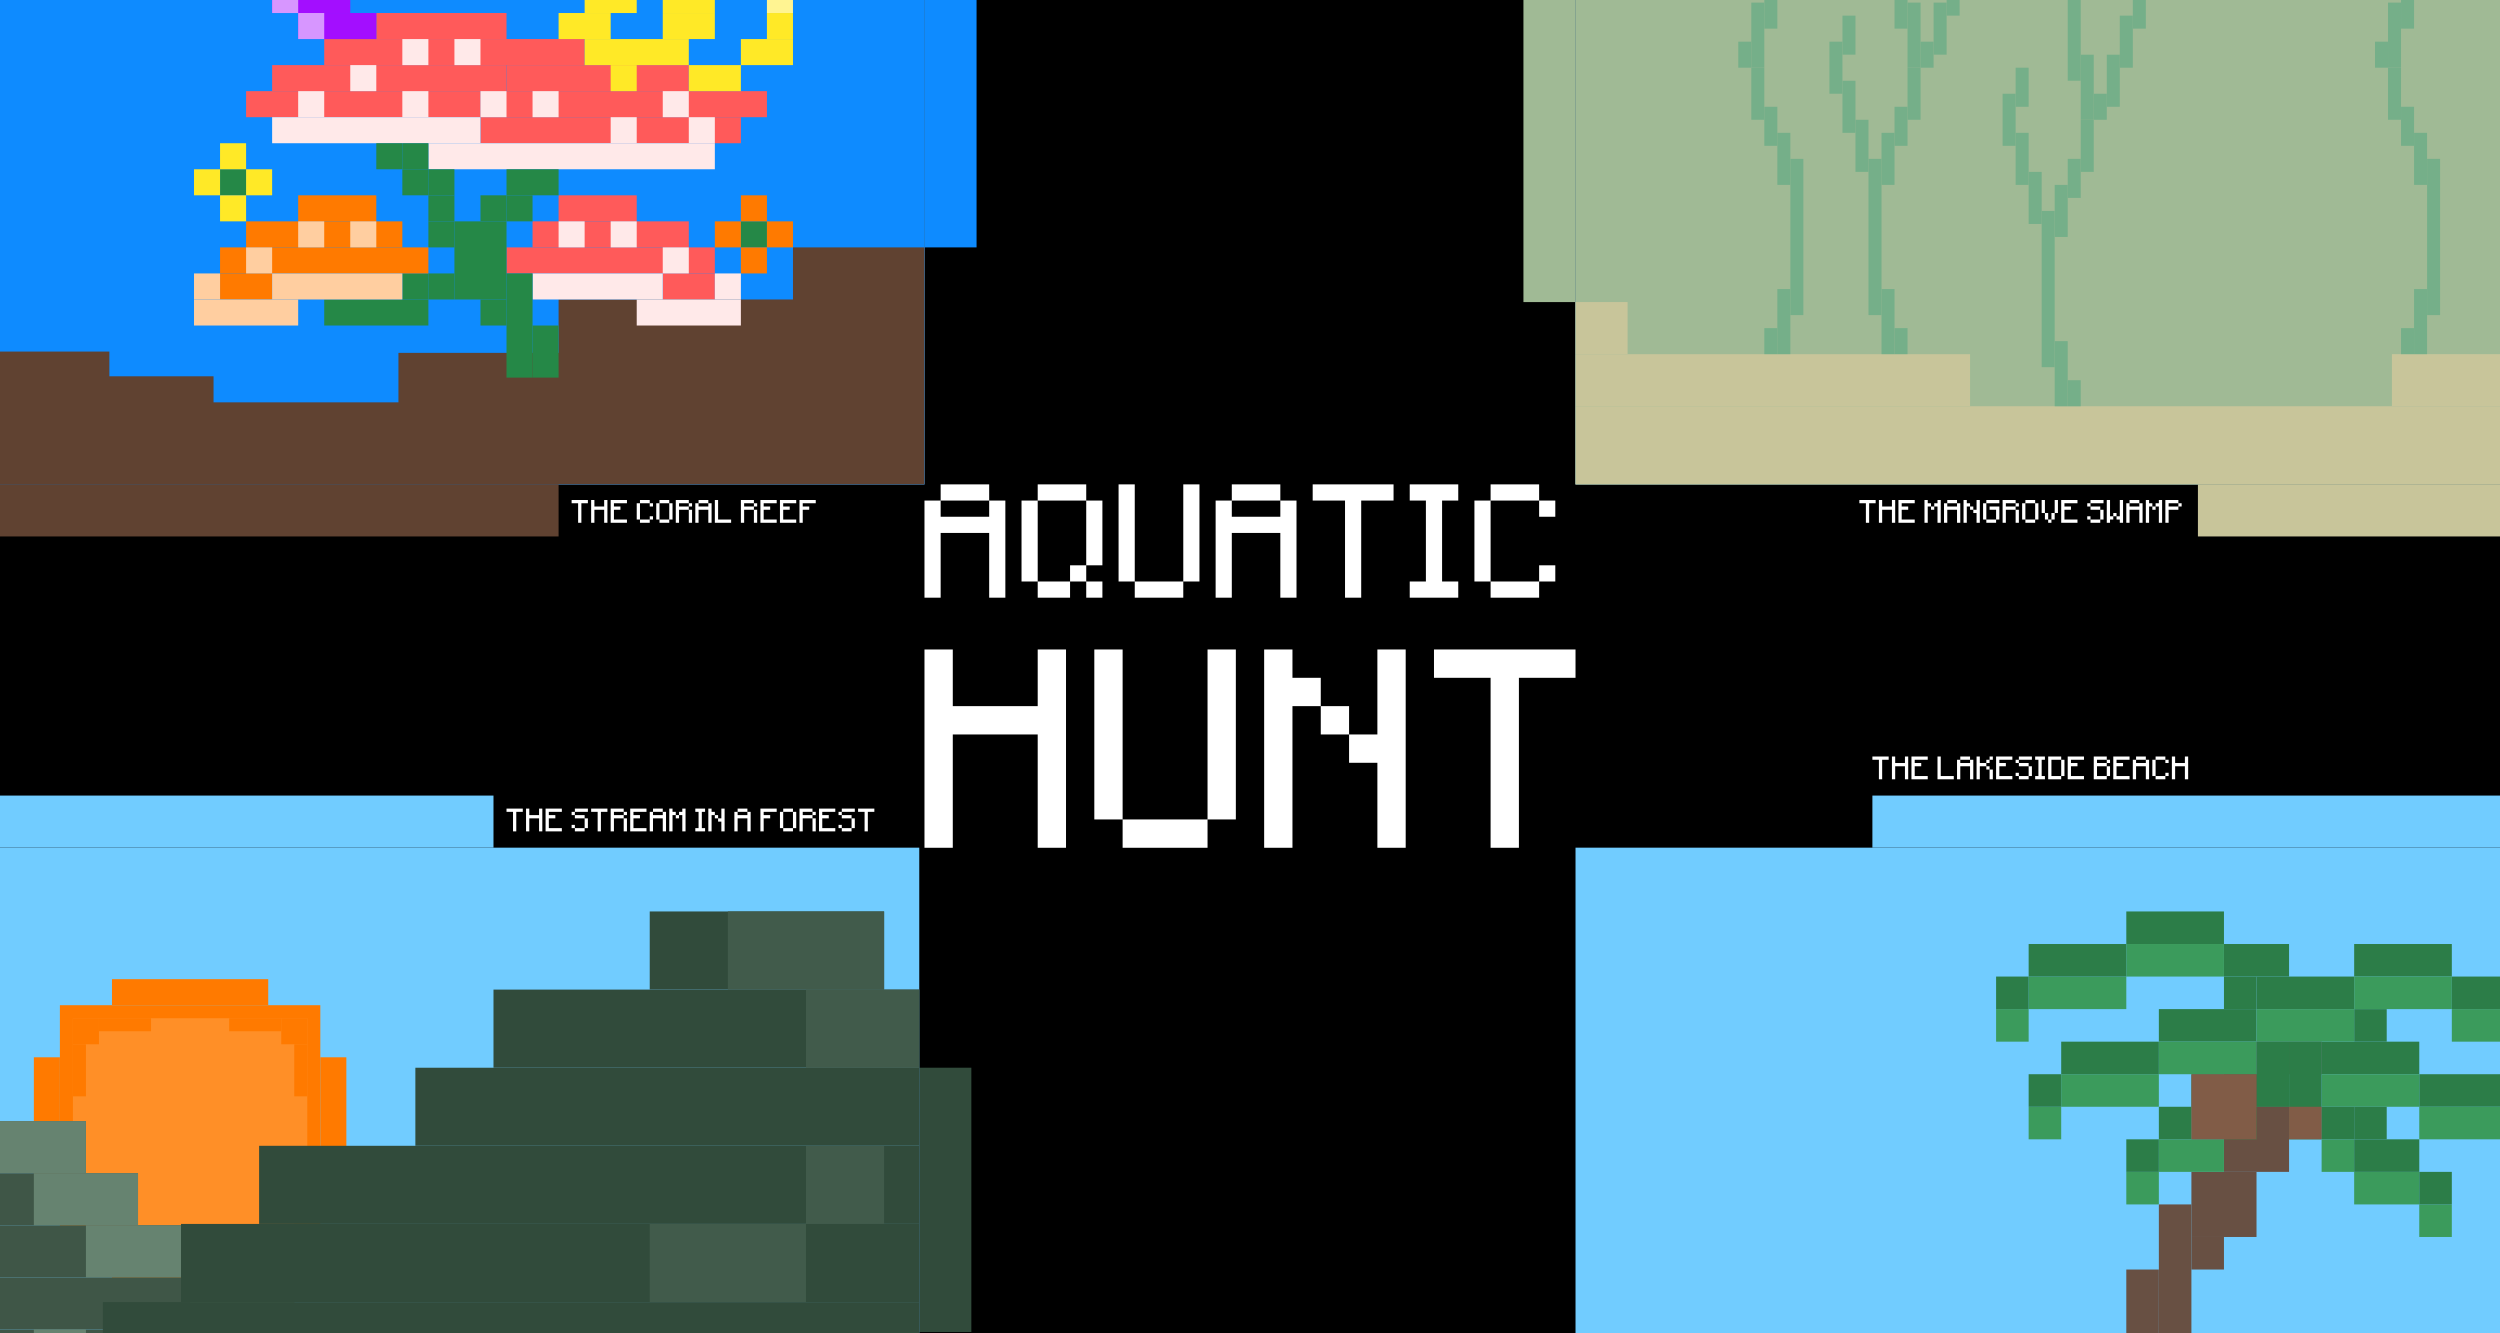 <svg width="1920" height="1024" viewBox="0 0 1920 1024" fill="none" xmlns="http://www.w3.org/2000/svg">
<rect x="0" y="0" width="1920" height="1024" fill="#333333" stroke="none"/>
<g clip-path="url(#clip0_176_40)">
<rect width="1920" height="1024" fill="black"/>
<path d="M710 459.021V384.432H722.422V396.863H759.689V384.432H772.112V459.021H759.689V409.295H722.422V459.021H710ZM722.422 384.432V372H759.689V384.432H722.422Z" fill="white"/>
<path d="M796.957 459.021V446.59H821.801V459.021H796.957ZM834.224 459.021V446.59H846.646V459.021H834.224ZM821.801 446.59V434.158H834.224V446.59H821.801ZM784.534 446.59V384.432H796.957V446.59H784.534ZM834.224 434.158V384.432H846.646V434.158H834.224ZM796.957 384.432V372H834.224V384.432H796.957Z" fill="white"/>
<path d="M871.491 459.021V446.59H908.758V459.021H871.491ZM859.068 446.59V372H871.491V446.59H859.068ZM908.758 446.59V372H921.18V446.59H908.758Z" fill="white"/>
<path d="M933.602 459.021V384.432H946.025V396.863H983.292V384.432H995.714V459.021H983.292V409.295H946.025V459.021H933.602ZM946.025 384.432V372H983.292V384.432H946.025Z" fill="white"/>
<path d="M1032.98 459.021V384.432H1008.14V372H1070.25V384.432H1045.4V459.021H1032.98Z" fill="white"/>
<path d="M1082.67 459.021V446.59H1095.09V384.432H1082.67V372H1119.94V384.432H1107.52V446.59H1119.94V459.021H1082.67Z" fill="white"/>
<path d="M1144.78 459.021V446.59H1182.05V459.021H1144.78ZM1182.05 446.59V434.158H1194.47V446.59H1182.05ZM1132.36 446.59V384.432H1144.78V446.59H1132.36ZM1182.05 396.863V384.432H1194.47V396.863H1182.05ZM1144.78 384.432V372H1182.05V384.432H1144.78Z" fill="white"/>
<path d="M710 651.089V498.802H731.739V542.313H796.957V498.802H818.696V651.089H796.957V564.068H731.739V651.089H710Z" fill="white"/>
<path d="M862.174 651.089V629.334H927.391V651.089H862.174ZM840.435 629.334V498.802H862.174V629.334H840.435ZM927.391 629.334V498.802H949.13V629.334H927.391Z" fill="white"/>
<path d="M1014.35 564.068V542.313H1036.09V564.068H1014.35ZM970.87 651.089V498.802H992.609V520.558H1014.35V542.313H992.609V651.089H970.87ZM1057.83 651.089V585.824H1036.09V564.068H1057.83V498.802H1079.57V651.089H1057.83Z" fill="white"/>
<path d="M1144.78 651.089V520.558H1101.3V498.802H1210V520.558H1166.52V651.089H1144.78Z" fill="white"/>
<g clip-path="url(#clip1_176_40)">
<rect width="1920" height="1024" transform="translate(1210 -652)" fill="#71CCFF"/>
<rect x="1210" y="-163" width="1920" height="535" fill="#A0BA95"/>
<rect x="1675" y="312" width="486" height="60" fill="#C8C59A"/>
<rect x="1837" y="272" width="324" height="40" fill="#C8C59A"/>
<rect x="1210" y="312" width="465" height="60" fill="#C8C59A"/>
<rect x="1210" y="272" width="303" height="40" fill="#C8C59A"/>
<rect x="1210" y="232" width="40" height="40" fill="#C8C59A"/>
<rect x="1345" y="2" width="10" height="50" fill="#75AF89"/>
<rect x="1335" y="32" width="10" height="20" fill="#75AF89"/>
<rect x="1355" y="-58" width="10" height="80" fill="#75AF89"/>
<rect x="1365" y="222" width="10" height="50" fill="#75AF89"/>
<rect x="1355" y="252" width="10" height="20" fill="#75AF89"/>
<rect x="1375" y="122" width="10" height="120" fill="#75AF89"/>
<rect x="1365" y="102" width="10" height="40" fill="#75AF89"/>
<rect x="1355" y="82" width="10" height="30" fill="#75AF89"/>
<rect x="1345" y="52" width="10" height="40" fill="#75AF89"/>
<rect width="10" height="50" transform="matrix(-1 0 0 1 1608 42)" fill="#75AF89"/>
<rect width="10" height="20" transform="matrix(-1 0 0 1 1618 72)" fill="#75AF89"/>
<rect width="10" height="120" transform="matrix(-1 0 0 1 1598 -58)" fill="#75AF89"/>
<rect width="10" height="40" transform="matrix(-1 0 0 1 1628 42)" fill="#75AF89"/>
<rect width="10" height="40" transform="matrix(-1 0 0 1 1568 132)" fill="#75AF89"/>
<rect width="10" height="40" transform="matrix(-1 0 0 1 1558 102)" fill="#75AF89"/>
<rect width="10" height="40" transform="matrix(-1 0 0 1 1548 72)" fill="#75AF89"/>
<rect width="10" height="30" transform="matrix(-1 0 0 1 1558 52)" fill="#75AF89"/>
<rect width="10" height="40" transform="matrix(-1 0 0 1 1638 12)" fill="#75AF89"/>
<rect width="10" height="40" transform="matrix(-1 0 0 1 1648 -18)" fill="#75AF89"/>
<rect width="10" height="50" transform="matrix(-1 0 0 1 1588 262)" fill="#75AF89"/>
<rect width="10" height="20" transform="matrix(-1 0 0 1 1598 292)" fill="#75AF89"/>
<rect width="10" height="120" transform="matrix(-1 0 0 1 1578 162)" fill="#75AF89"/>
<rect width="10" height="40" transform="matrix(-1 0 0 1 1588 142)" fill="#75AF89"/>
<rect width="10" height="30" transform="matrix(-1 0 0 1 1598 122)" fill="#75AF89"/>
<rect width="10" height="40" transform="matrix(-1 0 0 1 1608 92)" fill="#75AF89"/>
<rect width="10" height="50" transform="matrix(-1 0 0 1 1475 2)" fill="#75AF89"/>
<rect width="10" height="20" transform="matrix(-1 0 0 1 1485 32)" fill="#75AF89"/>
<rect width="10" height="120" transform="matrix(-1 0 0 1 1465 -98)" fill="#75AF89"/>
<rect width="10" height="40" transform="matrix(-1 0 0 1 1495 2)" fill="#75AF89"/>
<rect width="10" height="40" transform="matrix(-1 0 0 1 1435 92)" fill="#75AF89"/>
<rect width="10" height="40" transform="matrix(-1 0 0 1 1425 62)" fill="#75AF89"/>
<rect width="10" height="40" transform="matrix(-1 0 0 1 1415 32)" fill="#75AF89"/>
<rect width="10" height="30" transform="matrix(-1 0 0 1 1425 12)" fill="#75AF89"/>
<rect width="10" height="40" transform="matrix(-1 0 0 1 1505 -28)" fill="#75AF89"/>
<rect width="10" height="50" transform="matrix(-1 0 0 1 1455 222)" fill="#75AF89"/>
<rect width="10" height="20" transform="matrix(-1 0 0 1 1465 252)" fill="#75AF89"/>
<rect width="10" height="120" transform="matrix(-1 0 0 1 1445 122)" fill="#75AF89"/>
<rect width="10" height="40" transform="matrix(-1 0 0 1 1455 102)" fill="#75AF89"/>
<rect width="10" height="30" transform="matrix(-1 0 0 1 1465 82)" fill="#75AF89"/>
<rect width="10" height="40" transform="matrix(-1 0 0 1 1475 52)" fill="#75AF89"/>
<rect x="1834" y="2" width="10" height="50" fill="#75AF89"/>
<rect x="1824" y="32" width="10" height="20" fill="#75AF89"/>
<rect x="1844" y="-98" width="10" height="120" fill="#75AF89"/>
<rect x="1854" y="222" width="10" height="50" fill="#75AF89"/>
<rect x="1844" y="252" width="10" height="20" fill="#75AF89"/>
<rect x="1864" y="122" width="10" height="120" fill="#75AF89"/>
<rect x="1854" y="102" width="10" height="40" fill="#75AF89"/>
<rect x="1844" y="82" width="10" height="30" fill="#75AF89"/>
<rect x="1834" y="52" width="10" height="40" fill="#75AF89"/>
</g>
<rect x="1170" y="232" width="232" height="40" transform="rotate(-90 1170 232)" fill="#A0BA95"/>
<rect x="1688" y="372" width="232" height="40" fill="#C8C59A"/>
<path d="M1433 401.5V386.5H1428V384H1440.5V386.5H1435.5V401.5H1433ZM1443 401.5V384H1445.5V389H1453V384H1455.5V401.5H1453V391.5H1445.5V401.5H1443ZM1458 401.5V384H1470.5V386.5H1460.5V389H1465.5V391.5H1460.5V399H1470.5V401.5H1458ZM1483 391.5V389H1485.5V391.5H1483ZM1478 401.5V384H1480.5V386.5H1483V389H1480.5V401.5H1478ZM1488 401.5V389H1485.5V386.5H1488V384H1490.5V401.5H1488ZM1493 401.5V386.5H1495.5V389H1503V386.5H1505.5V401.5H1503V391.5H1495.5V401.5H1493ZM1495.5 386.5V384H1503V386.5H1495.5ZM1513 391.5V389H1515.5V391.5H1513ZM1508 401.5V384H1510.5V386.5H1513V389H1510.5V401.5H1508ZM1518 401.5V394H1515.5V391.5H1518V384H1520.5V401.5H1518ZM1525.5 401.5V399H1533V401.5H1525.5ZM1533 399V391.5H1528V389H1535.5V399H1533ZM1523 399V386.5H1525.5V399H1523ZM1525.5 386.5V384H1535.5V386.5H1525.5ZM1548 401.5V391.5H1550.5V401.5H1548ZM1548 389V386.5H1550.5V389H1548ZM1538 401.5V384H1548V386.5H1540.5V389H1548V391.5H1540.5V401.5H1538ZM1555.5 401.5V399H1563V401.5H1555.5ZM1553 399V386.5H1555.5V399H1553ZM1563 399V386.5H1565.5V399H1563ZM1555.5 386.5V384H1563V386.5H1555.5ZM1573 401.5V399H1575.5V401.5H1573ZM1570.5 399V394H1573V399H1570.5ZM1575.5 399V394H1578V399H1575.5ZM1568 394V384H1570.5V394H1568ZM1578 394V384H1580.5V394H1578ZM1583 401.5V384H1595.5V386.5H1585.5V389H1590.5V391.5H1585.5V399H1595.5V401.5H1583ZM1605.5 401.5V399H1613V401.5H1605.5ZM1603 399V396.5H1605.5V399H1603ZM1613 399V391.5H1615.5V399H1613ZM1605.5 391.5V389H1613V391.5H1605.5ZM1603 389V386.5H1605.5V389H1603ZM1605.5 386.5V384H1615.5V386.5H1605.5ZM1623 396.5V394H1625.5V396.5H1623ZM1618 401.5V384H1620.5V396.5H1623V399H1620.5V401.5H1618ZM1628 401.5V399H1625.5V396.5H1628V384H1630.5V401.5H1628ZM1633 401.5V386.5H1635.5V389H1643V386.5H1645.5V401.5H1643V391.5H1635.5V401.5H1633ZM1635.5 386.5V384H1643V386.5H1635.5ZM1653 391.5V389H1655.5V391.5H1653ZM1648 401.5V384H1650.5V386.5H1653V389H1650.5V401.5H1648ZM1658 401.5V389H1655.5V386.5H1658V384H1660.5V401.5H1658ZM1673 389V386.5H1675.5V389H1673ZM1663 401.5V384H1673V386.5H1665.5V389H1673V391.5H1665.5V401.5H1663Z" fill="white"/>
<rect width="1920" height="1024" transform="translate(-1210 -652)" fill="#71CCFF"/>
<rect x="-1210" y="-163" width="1920" height="535" fill="#0E8BFF"/>
<path d="M609 190H710V372H-1210V232H-1169V252H-1008V272H-887V292H-806V312H-644V292H-563V272H-401V252H-79V270H84V289H164V309H306V271H429V230H609V190Z" fill="#604231"/>
<rect x="189" y="70" width="180" height="20" fill="#FF5A5A"/>
<rect width="200" height="20" transform="matrix(-1 0 0 1 569 90)" fill="#FF5A5A"/>
<rect x="209" y="90" width="160" height="20" fill="#FFE9E9"/>
<rect x="549" y="130" width="220" height="20" transform="rotate(180 549 130)" fill="#FFE9E9"/>
<rect x="209" y="50" width="180" height="20" fill="#FF5A5A"/>
<rect width="220" height="20" transform="matrix(-1 0 0 1 589 70)" fill="#FF5A5A"/>
<rect x="249" y="30" width="200" height="20" fill="#FF5A5A"/>
<rect x="289" y="10" width="100" height="20" fill="#FF5A5A"/>
<rect width="140" height="20" transform="matrix(-1 0 0 1 529 50)" fill="#FF5A5A"/>
<rect x="429" y="10" width="40" height="20" fill="#FFE927"/>
<rect x="449" y="30" width="80" height="20" fill="#FFE927"/>
<rect x="449" y="-10" width="40" height="20" fill="#FFE927"/>
<rect x="509" y="10" width="40" height="20" fill="#FFE927"/>
<rect x="529" y="50" width="40" height="20" fill="#FFE927"/>
<rect x="569" y="30" width="40" height="20" fill="#FFE927"/>
<rect x="589" y="10" width="20" height="20" fill="#FFE927"/>
<rect x="589" y="-10" width="20" height="20" fill="#FFF492"/>
<rect x="509" y="-10" width="40" height="20" fill="#FFE927"/>
<rect x="469" y="90" width="20" height="20" fill="#FFE9E9"/>
<rect x="509" y="70" width="20" height="20" fill="#FFE9E9"/>
<rect x="529" y="90" width="20" height="20" fill="#FFE9E9"/>
<rect x="469" y="50" width="20" height="20" fill="#FFE927"/>
<rect x="409" y="70" width="20" height="20" fill="#FFE9E9"/>
<rect x="369" y="70" width="20" height="20" fill="#FFE9E9"/>
<rect x="349" y="30" width="20" height="20" fill="#FFE9E9"/>
<rect x="309" y="70" width="20" height="20" fill="#FFE9E9"/>
<rect x="269" y="50" width="20" height="20" fill="#FFE9E9"/>
<rect x="229" y="70" width="20" height="20" fill="#FFE9E9"/>
<rect x="309" y="30" width="20" height="20" fill="#FFE9E9"/>
<rect width="160" height="20" transform="matrix(-1 0 0 1 549 190)" fill="#FF5A5A"/>
<rect width="40" height="20" transform="matrix(-1 0 0 1 549 210)" fill="#FF5A5A"/>
<rect width="120" height="20" transform="matrix(-1 0 0 1 529 170)" fill="#FF5A5A"/>
<rect width="60" height="20" transform="matrix(-1 0 0 1 489 150)" fill="#FF5A5A"/>
<rect width="100" height="20" transform="matrix(-1 0 0 1 509 210)" fill="#FFE9E9"/>
<rect width="20" height="20" transform="matrix(-1 0 0 1 449 170)" fill="#FFE9E9"/>
<rect width="20" height="20" transform="matrix(-1 0 0 1 489 170)" fill="#FFE9E9"/>
<rect width="20" height="20" transform="matrix(-1 0 0 1 529 190)" fill="#FFE9E9"/>
<rect width="80" height="20" transform="matrix(-1 0 0 1 569 230)" fill="#FFE9E9"/>
<rect width="20" height="20" transform="matrix(-1 0 0 1 569 210)" fill="#FFE9E9"/>
<rect x="349" y="170" width="40" height="60" fill="#258847"/>
<rect x="389" y="210" width="20" height="80" fill="#258847"/>
<rect x="409" y="250" width="20" height="40" fill="#258847"/>
<rect x="389" y="130" width="40" height="20" fill="#258847"/>
<rect x="389" y="150" width="20" height="20" fill="#258847"/>
<rect x="329" y="130" width="20" height="20" fill="#258847"/>
<rect x="309" y="110" width="20" height="20" fill="#258847"/>
<rect x="309" y="130" width="20" height="20" fill="#258847"/>
<rect x="289" y="110" width="20" height="20" fill="#258847"/>
<rect x="369" y="230" width="20" height="20" fill="#258847"/>
<rect x="329" y="150" width="20" height="20" fill="#258847"/>
<rect x="329" y="170" width="20" height="20" fill="#258847"/>
<rect x="329" y="210" width="20" height="20" fill="#258847"/>
<rect x="309" y="210" width="20" height="20" fill="#258847"/>
<rect x="249" y="230" width="80" height="20" fill="#258847"/>
<rect x="369" y="150" width="20" height="20" fill="#258847"/>
<rect x="169" y="190" width="160" height="20" fill="#FF7A00"/>
<rect x="169" y="210" width="40" height="20" fill="#FF7A00"/>
<rect x="189" y="170" width="120" height="20" fill="#FF7A00"/>
<rect x="229" y="150" width="60" height="20" fill="#FF7A00"/>
<rect x="209" y="210" width="100" height="20" fill="#FFCEA0"/>
<rect x="269" y="170" width="20" height="20" fill="#FFCEA0"/>
<rect x="229" y="170" width="20" height="20" fill="#FFCEA0"/>
<rect x="189" y="190" width="20" height="20" fill="#FFCEA0"/>
<rect x="149" y="230" width="80" height="20" fill="#FFCEA0"/>
<rect x="149" y="210" width="20" height="20" fill="#FFCEA0"/>
<rect x="169" y="130" width="20" height="20" fill="#258847"/>
<rect x="189" y="130" width="20" height="20" fill="#FFE927"/>
<rect x="169" y="110" width="20" height="20" fill="#FFE927"/>
<rect x="149" y="130" width="20" height="20" fill="#FFE927"/>
<rect x="169" y="150" width="20" height="20" fill="#FFE927"/>
<rect x="569" y="170" width="20" height="20" fill="#258847"/>
<rect x="589" y="170" width="20" height="20" fill="#FF7A00"/>
<rect x="569" y="150" width="20" height="20" fill="#FF7A00"/>
<rect x="549" y="170" width="20" height="20" fill="#FF7A00"/>
<rect x="569" y="190" width="20" height="20" fill="#FF7A00"/>
<rect x="229" y="10" width="60" height="20" fill="#A30EFF"/>
<rect x="209" y="-10" width="60" height="20" fill="#A30EFF"/>
<rect x="209" y="-10" width="20" height="20" fill="#D796FF"/>
<rect x="229" y="10" width="20" height="20" fill="#D796FF"/>
<rect x="710" y="190" width="190" height="40" transform="rotate(-90 710 190)" fill="#0E8BFF"/>
<rect y="372" width="429" height="40" fill="#604231"/>
<path d="M444 401.5V386.5H439V384H451.5V386.5H446.5V401.5H444ZM454 401.5V384H456.5V389H464V384H466.5V401.5H464V391.5H456.5V401.5H454ZM469 401.5V384H481.5V386.5H471.5V389H476.5V391.5H471.5V399H481.5V401.5H469ZM491.5 401.5V399H499V401.5H491.5ZM499 399V396.5H501.5V399H499ZM489 399V386.5H491.5V399H489ZM499 389V386.5H501.5V389H499ZM491.5 386.5V384H499V386.5H491.5ZM506.5 401.5V399H514V401.5H506.5ZM504 399V386.5H506.5V399H504ZM514 399V386.5H516.5V399H514ZM506.5 386.5V384H514V386.5H506.5ZM529 401.5V391.5H531.5V401.5H529ZM529 389V386.5H531.5V389H529ZM519 401.5V384H529V386.5H521.5V389H529V391.5H521.5V401.5H519ZM534 401.5V386.5H536.5V389H544V386.5H546.5V401.5H544V391.5H536.5V401.5H534ZM536.5 386.5V384H544V386.5H536.5ZM549 401.5V384H551.5V399H561.5V401.5H549ZM579 401.5V391.5H581.5V401.5H579ZM579 389V386.5H581.5V389H579ZM569 401.5V384H579V386.5H571.5V389H579V391.5H571.5V401.5H569ZM584 401.5V384H596.5V386.5H586.5V389H591.5V391.5H586.5V399H596.5V401.5H584ZM599 401.5V384H611.5V386.5H601.5V389H606.5V391.5H601.5V399H611.5V401.5H599ZM614 401.5V384H626.5V386.5H616.5V389H621.5V391.5H616.5V401.5H614Z" fill="white"/>
<rect x="706" y="1023" width="203" height="40" transform="rotate(-90 706 1023)" fill="#314B3B"/>
<rect y="611" width="379" height="40" fill="#71CCFF"/>
<g clip-path="url(#clip2_176_40)">
<rect width="1920" height="1024" transform="translate(-1214 651)" fill="#71CCFF"/>
<rect x="46" y="772" width="200" height="200" fill="#FF7A00"/>
<rect x="56" y="782" width="180" height="180" fill="#FF8F27"/>
<rect x="86" y="752" width="120" height="20" fill="#FF7A00"/>
<rect x="266" y="812" width="120" height="20" transform="rotate(90 266 812)" fill="#FF7A00"/>
<rect x="206" y="992" width="120" height="20" transform="rotate(-180 206 992)" fill="#FF7A00"/>
<rect x="26" y="932" width="120" height="20" transform="rotate(-90 26 932)" fill="#FF7A00"/>
<rect x="216" y="942" width="20" height="20" fill="#FF7A00"/>
<rect x="216" y="782" width="20" height="20" fill="#FF7A00"/>
<rect x="56" y="782" width="20" height="20" fill="#FF7A00"/>
<rect x="56" y="942" width="20" height="20" fill="#FF7A00"/>
<rect x="226" y="802" width="10" height="40" fill="#FF7A00"/>
<rect x="226" y="902" width="10" height="40" fill="#FF7A00"/>
<rect x="56" y="902" width="10" height="40" fill="#FF7A00"/>
<rect x="56" y="802" width="10" height="40" fill="#FF7A00"/>
<rect x="116" y="782" width="10" height="40" transform="rotate(90 116 782)" fill="#FF7A00"/>
<rect x="116" y="952" width="10" height="40" transform="rotate(90 116 952)" fill="#FF7A00"/>
<rect x="216" y="952" width="10" height="40" transform="rotate(90 216 952)" fill="#FF7A00"/>
<rect x="216" y="782" width="10" height="40" transform="rotate(90 216 782)" fill="#FF7A00"/>
<rect x="-414" y="1021" width="680" height="40" fill="#3F5647"/>
<rect x="-374" y="981" width="600" height="40" fill="#3F5647"/>
<rect x="-334" y="941" width="520" height="40" fill="#3F5647"/>
<rect x="-254" y="901" width="360" height="40" fill="#3F5647"/>
<rect x="-214" y="861" width="280" height="40" fill="#3F5647"/>
<rect x="-54" y="861" width="120" height="40" fill="#668370"/>
<rect x="26" y="901" width="80" height="40" fill="#668370"/>
<rect x="66" y="941" width="120" height="40" fill="#668370"/>
<rect x="146" y="981" width="80" height="40" fill="#668370"/>
<rect x="186" y="1021" width="80" height="40" fill="#668370"/>
<rect x="26" y="1021" width="40" height="40" fill="#668370"/>
<rect x="79" y="1000" width="1020" height="60" fill="#314B3B"/>
<rect x="139" y="940" width="900" height="60" fill="#314B3B"/>
<rect x="199" y="880" width="780" height="60" fill="#314B3B"/>
<rect x="319" y="820" width="540" height="60" fill="#314B3B"/>
<rect x="379" y="760" width="420" height="60" fill="#314B3B"/>
<rect x="499" y="700" width="180" height="60" fill="#314B3B"/>
<rect x="619" y="760" width="180" height="60" fill="#415B4B"/>
<rect x="559" y="700" width="120" height="60" fill="#415B4B"/>
<rect x="619" y="880" width="60" height="60" fill="#415B4B"/>
<rect x="499" y="940" width="120" height="60" fill="#415B4B"/>
</g>
<path d="M394 638.5V623.5H389V621H401.5V623.5H396.5V638.5H394ZM404 638.5V621H406.5V626H414V621H416.5V638.5H414V628.5H406.5V638.5H404ZM419 638.5V621H431.5V623.5H421.5V626H426.5V628.5H421.5V636H431.5V638.5H419ZM441.5 638.5V636H449V638.5H441.5ZM439 636V633.5H441.5V636H439ZM449 636V628.5H451.5V636H449ZM441.5 628.5V626H449V628.5H441.5ZM439 626V623.5H441.5V626H439ZM441.5 623.5V621H451.5V623.5H441.5ZM459 638.5V623.5H454V621H466.5V623.5H461.5V638.5H459ZM479 638.5V628.5H481.5V638.5H479ZM479 626V623.5H481.5V626H479ZM469 638.5V621H479V623.5H471.5V626H479V628.5H471.5V638.5H469ZM484 638.5V621H496.5V623.5H486.5V626H491.5V628.5H486.5V636H496.5V638.5H484ZM499 638.5V623.5H501.5V626H509V623.5H511.5V638.5H509V628.5H501.5V638.5H499ZM501.5 623.5V621H509V623.5H501.5ZM519 628.5V626H521.5V628.5H519ZM514 638.5V621H516.5V623.5H519V626H516.5V638.5H514ZM524 638.5V626H521.5V623.5H524V621H526.5V638.5H524ZM534 638.5V636H536.5V623.5H534V621H541.5V623.5H539V636H541.5V638.5H534ZM549 628.5V626H551.5V628.5H549ZM544 638.5V621H546.5V623.5H549V626H546.5V638.5H544ZM554 638.5V631H551.5V628.5H554V621H556.5V638.5H554ZM564 638.5V623.5H566.5V626H574V623.5H576.5V638.5H574V628.5H566.5V638.5H564ZM566.5 623.5V621H574V623.5H566.5ZM584 638.5V621H596.5V623.5H586.5V626H591.5V628.5H586.5V638.5H584ZM601.5 638.5V636H609V638.5H601.5ZM599 636V623.5H601.5V636H599ZM609 636V623.5H611.5V636H609ZM601.5 623.5V621H609V623.5H601.5ZM624 638.5V628.5H626.5V638.5H624ZM624 626V623.5H626.5V626H624ZM614 638.5V621H624V623.5H616.5V626H624V628.5H616.5V638.5H614ZM629 638.5V621H641.5V623.5H631.5V626H636.5V628.5H631.5V636H641.5V638.5H629ZM646.5 638.5V636H654V638.5H646.5ZM644 636V633.5H646.5V636H644ZM654 636V628.5H656.5V636H654ZM646.5 628.5V626H654V628.5H646.5ZM644 626V623.5H646.5V626H644ZM646.5 623.5V621H656.5V623.5H646.5ZM664 638.5V623.5H659V621H671.5V623.5H666.5V638.5H664Z" fill="white"/>
<rect x="1920" y="651" width="482" height="40" transform="rotate(-180 1920 651)" fill="#71CCFF"/>
<g clip-path="url(#clip3_176_40)">
<rect width="1920" height="1024" transform="translate(1210 651)" fill="#71CCFF"/>
<rect x="1658" y="925" width="25" height="125" fill="#685043"/>
<rect x="1633" y="975" width="25" height="175" fill="#685043"/>
<rect x="1683" y="950" width="25" height="25" fill="#685043"/>
<rect x="1683" y="900" width="50" height="50" fill="#685043"/>
<rect x="1708" y="850" width="50" height="50" fill="#685043"/>
<rect x="1708" y="825" width="50" height="25" fill="#685043"/>
<rect x="1733" y="800" width="50" height="25" fill="#685043"/>
<rect x="1783" y="800" width="75" height="25" fill="#2C7D48"/>
<rect width="75" height="25" transform="matrix(-1 0 0 1 1733 775)" fill="#2C7D48"/>
<rect x="1808" y="725" width="75" height="25" fill="#2C7D48"/>
<rect x="1808" y="775" width="25" height="25" fill="#2C7D48"/>
<rect width="75" height="25" transform="matrix(-1 0 0 1 1708 700)" fill="#2C7D48"/>
<rect width="50" height="25" transform="matrix(-1 0 0 1 1758 725)" fill="#2C7D48"/>
<rect width="25" height="25" transform="matrix(-1 0 0 1 1733 750)" fill="#2C7D48"/>
<rect x="1733" y="750" width="75" height="25" fill="#2C7D48"/>
<rect x="1858" y="825" width="75" height="25" fill="#2C7D48"/>
<rect x="1858" y="850" width="75" height="25" fill="#3B9B5C"/>
<rect x="1883" y="775" width="75" height="25" fill="#3B9B5C"/>
<rect x="1808" y="750" width="75" height="25" fill="#3B9B5C"/>
<rect x="1733" y="775" width="75" height="25" fill="#3B9B5C"/>
<rect x="1783" y="825" width="75" height="25" fill="#3B9B5C"/>
<rect x="1783" y="875" width="25" height="25" fill="#3B9B5C"/>
<rect x="1808" y="900" width="50" height="25" fill="#3B9B5C"/>
<rect x="1858" y="925" width="25" height="25" fill="#3B9B5C"/>
<rect x="1633" y="900" width="25" height="25" fill="#3B9B5C"/>
<rect x="1658" y="875" width="50" height="25" fill="#3B9B5C"/>
<rect x="1558" y="850" width="25" height="25" fill="#3B9B5C"/>
<rect x="1583" y="825" width="75" height="25" fill="#3B9B5C"/>
<rect x="1658" y="800" width="75" height="25" fill="#3B9B5C"/>
<rect x="1633" y="725" width="75" height="25" fill="#3B9B5C"/>
<rect x="1558" y="750" width="75" height="25" fill="#3B9B5C"/>
<rect x="1533" y="775" width="25" height="25" fill="#3B9B5C"/>
<rect x="1783" y="850" width="25" height="25" fill="#2C7D48"/>
<rect width="25" height="50" transform="matrix(-1 0 0 1 1733 825)" fill="#2C7D48"/>
<rect x="1758" y="800" width="25" height="75" fill="#2C7D48"/>
<rect width="25" height="50" transform="matrix(-1 0 0 1 1758 800)" fill="#2C7D48"/>
<rect x="1808" y="850" width="25" height="25" fill="#2C7D48"/>
<rect width="25" height="50" transform="matrix(-1 0 0 1 1708 825)" fill="#2C7D48"/>
<rect x="1808" y="875" width="50" height="25" fill="#2C7D48"/>
<rect width="25" height="25" transform="matrix(-1 0 0 1 1683 850)" fill="#2C7D48"/>
<rect x="1858" y="900" width="25" height="25" fill="#2C7D48"/>
<rect width="25" height="25" transform="matrix(-1 0 0 1 1658 875)" fill="#2C7D48"/>
<rect width="75" height="25" transform="matrix(-1 0 0 1 1658 800)" fill="#2C7D48"/>
<rect x="1883" y="750" width="75" height="25" fill="#2C7D48"/>
<rect width="75" height="25" transform="matrix(-1 0 0 1 1633 725)" fill="#2C7D48"/>
<rect width="25" height="25" transform="matrix(-1 0 0 1 1583 825)" fill="#2C7D48"/>
<rect width="25" height="25" transform="matrix(-1 0 0 1 1558 750)" fill="#2C7D48"/>
<rect x="1683" y="825" width="50" height="50" fill="#815C47"/>
<rect x="1758" y="850" width="25" height="25" fill="#815C47"/>
</g>
<path d="M1443 598.5V583.5H1438V581H1450.5V583.5H1445.5V598.5H1443ZM1453 598.5V581H1455.5V586H1463V581H1465.5V598.5H1463V588.5H1455.5V598.5H1453ZM1468 598.5V581H1480.5V583.5H1470.5V586H1475.5V588.5H1470.5V596H1480.5V598.5H1468ZM1488 598.5V581H1490.5V596H1500.5V598.5H1488ZM1503 598.5V583.5H1505.5V586H1513V583.5H1515.5V598.5H1513V588.5H1505.5V598.5H1503ZM1505.5 583.5V581H1513V583.5H1505.5ZM1528 598.5V591H1530.5V598.5H1528ZM1525.5 591V588.5H1528V591H1525.5ZM1525.5 586V583.5H1528V586H1525.5ZM1518 598.5V581H1520.5V586H1525.5V588.5H1520.5V598.5H1518ZM1528 583.5V581H1530.5V583.5H1528ZM1533 598.5V581H1545.5V583.5H1535.5V586H1540.5V588.5H1535.5V596H1545.5V598.5H1533ZM1550.5 598.5V596H1558V598.5H1550.5ZM1548 596V593.5H1550.5V596H1548ZM1558 596V588.5H1560.5V596H1558ZM1550.5 588.5V586H1558V588.5H1550.5ZM1548 586V583.5H1550.5V586H1548ZM1550.5 583.5V581H1560.5V583.5H1550.5ZM1563 598.5V596H1565.5V583.5H1563V581H1570.5V583.5H1568V596H1570.5V598.5H1563ZM1583 596V583.5H1585.5V596H1583ZM1573 598.5V581H1583V583.5H1575.5V596H1583V598.5H1573ZM1588 598.5V581H1600.5V583.5H1590.5V586H1595.5V588.5H1590.5V596H1600.5V598.5H1588ZM1618 596V588.5H1620.5V596H1618ZM1618 586V583.5H1620.5V586H1618ZM1608 598.5V581H1618V583.5H1610.5V586H1618V588.5H1610.5V596H1618V598.5H1608ZM1623 598.5V581H1635.5V583.5H1625.5V586H1630.5V588.5H1625.5V596H1635.5V598.5H1623ZM1638 598.5V583.5H1640.5V586H1648V583.5H1650.5V598.5H1648V588.5H1640.5V598.5H1638ZM1640.5 583.5V581H1648V583.5H1640.5ZM1655.5 598.5V596H1663V598.5H1655.5ZM1663 596V593.5H1665.5V596H1663ZM1653 596V583.5H1655.5V596H1653ZM1663 586V583.5H1665.5V586H1663ZM1655.5 583.5V581H1663V583.5H1655.5ZM1668 598.5V581H1670.5V586H1678V581H1680.5V598.5H1678V588.5H1670.5V598.5H1668Z" fill="white"/>
</g>
<defs>
<clipPath id="clip0_176_40">
<rect width="1920" height="1024" fill="white"/>
</clipPath>
<clipPath id="clip1_176_40">
<rect width="1920" height="1024" fill="white" transform="translate(1210 -652)"/>
</clipPath>
<clipPath id="clip2_176_40">
<rect width="1920" height="1024" fill="white" transform="translate(-1214 651)"/>
</clipPath>
<clipPath id="clip3_176_40">
<rect width="1920" height="1024" fill="white" transform="translate(1210 651)"/>
</clipPath>
</defs>
</svg>
